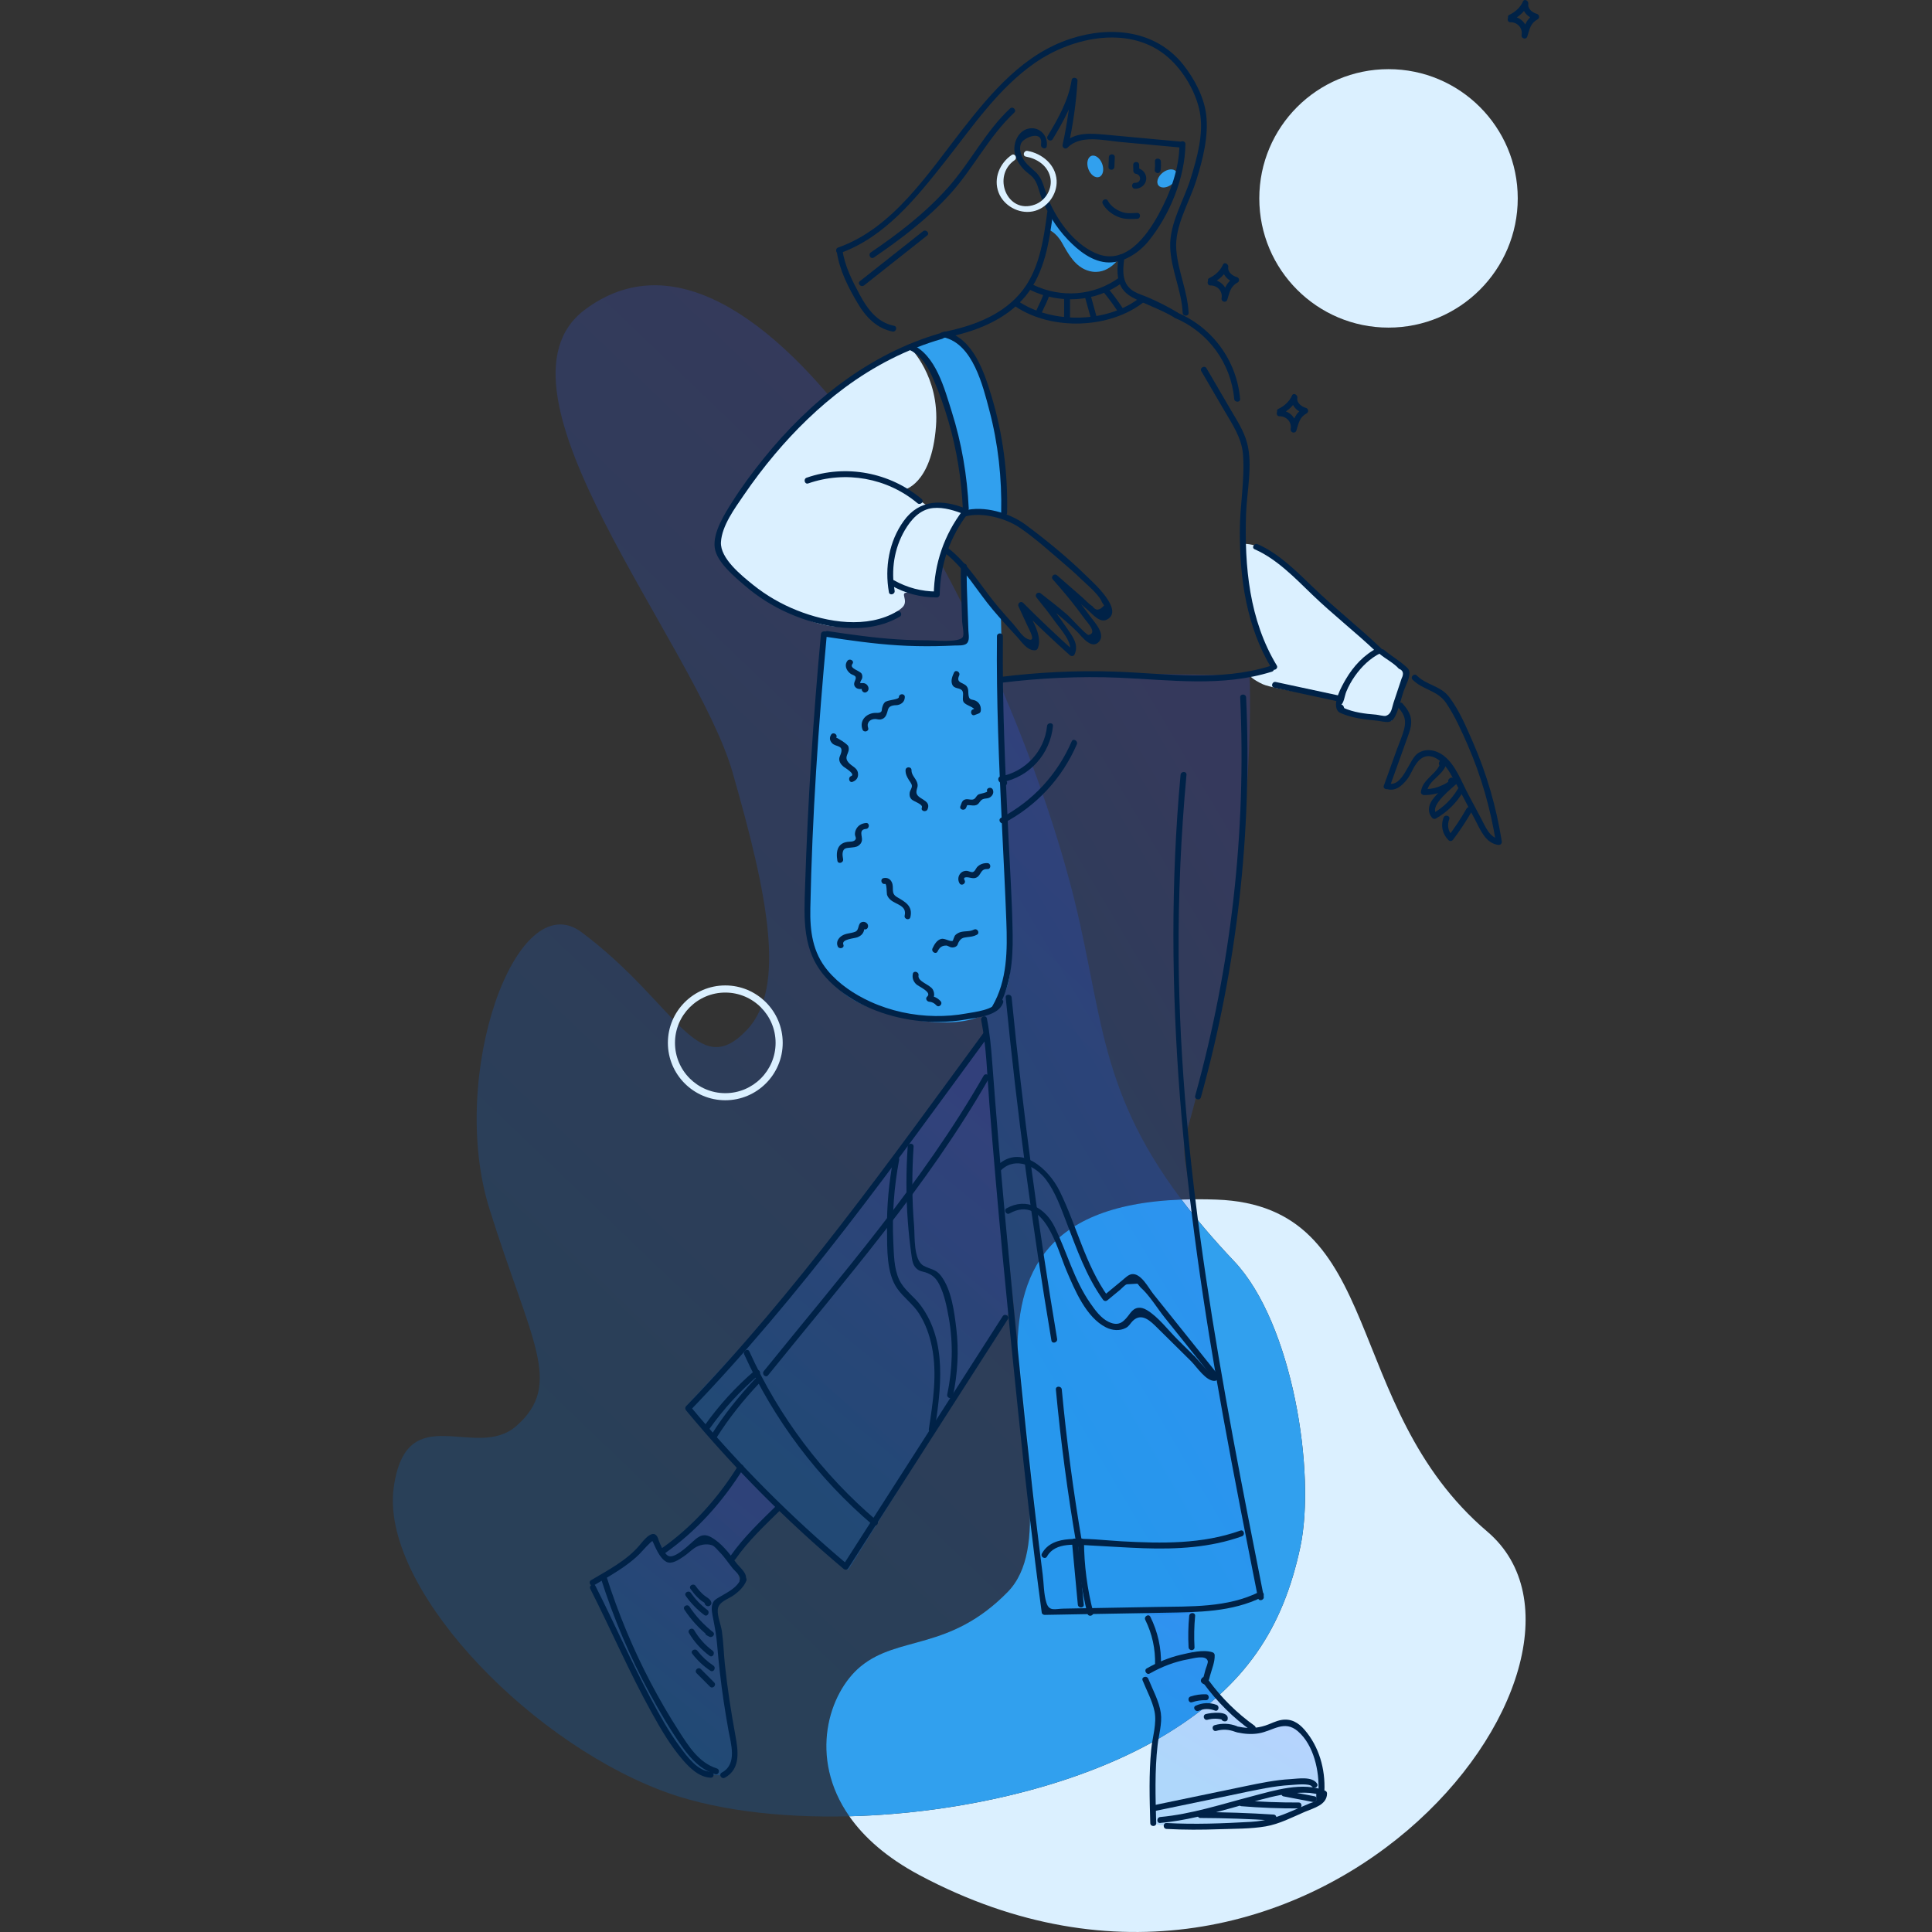 <svg width="300" height="300" viewBox="0 0 300 300" fill="none" xmlns="http://www.w3.org/2000/svg">
<rect x="0" y="0" width="300" height="300" fill="#333333" stroke="none"/>
<path opacity="0.2" d="M133.621 258.772C139.521 253.896 147.434 256.43 156.471 247.194C169.368 234.018 138.666 187.934 183.461 186.266C169.949 168.354 171.341 156.195 166.005 136.534C153.798 91.551 117.547 28.109 90.83 48.079C74.192 60.515 108.016 99.94 113.754 119.936C119.222 138.99 122.139 153.407 115.982 159.921C108.241 168.108 105.133 155.871 90.329 144.768C80.14 137.126 69.534 167.018 75.986 187.662C82.438 208.306 87.545 214.898 80.21 221.398C73.912 226.973 63.171 216.883 61.149 230.884C58.98 245.89 80.887 269.55 102.423 277.928C110.237 280.97 120.718 282.314 131.872 282.031C125.472 272.872 128.723 262.819 133.621 258.772Z" fill="url(#paint0_linear)"/>
<path d="M230.951 237.829C208.016 218.322 215.451 187.223 188.885 186.273C186.966 186.203 185.162 186.207 183.464 186.27C185.736 189.278 188.425 192.449 191.64 195.848C200.735 205.459 204.359 228.773 201.91 240.23C199.207 252.887 193.415 261.677 181.391 269.093C168.259 277.191 149.25 281.585 131.876 282.03C134.163 285.297 137.676 288.453 142.787 291.174C203.505 323.518 254.725 258.053 230.951 237.829Z" fill="#DBF0FF"/>
<path d="M201.91 240.23C204.355 228.773 200.735 205.459 191.639 195.848C188.425 192.453 185.736 189.282 183.464 186.27C138.666 187.934 169.371 234.021 156.475 247.197C147.434 256.433 139.524 253.899 133.625 258.775C128.727 262.822 125.475 272.875 131.879 282.03C149.253 281.588 168.263 277.191 181.395 269.093C193.414 261.677 199.207 252.887 201.91 240.23Z" fill="#31A0EE"/>
<path fill-rule="evenodd" clip-rule="evenodd" d="M103.708 161.932C103.708 166.848 107.707 170.847 112.623 170.847C117.539 170.847 121.539 166.848 121.539 161.932C121.539 157.016 117.539 153.017 112.623 153.017C107.707 153.017 103.708 157.016 103.708 161.932ZM104.812 161.936C104.812 157.627 108.318 154.125 112.623 154.125C116.928 154.125 120.434 157.627 120.434 161.936C120.434 166.244 116.932 169.746 112.623 169.746C108.315 169.746 104.812 166.244 104.812 161.936Z" fill="#DBF0FF"/>
<path d="M215.609 50.87C226.691 50.87 235.675 41.887 235.675 30.804C235.675 19.722 226.691 10.738 215.609 10.738C204.527 10.738 195.543 19.722 195.543 30.804C195.543 41.887 204.527 50.87 215.609 50.87Z" fill="#DBF0FF"/>
<path d="M198.99 64.268C199.98 63.819 200.978 62.902 201.406 61.893C201.126 61.775 200.846 61.657 200.566 61.539C200.345 62.854 201.347 63.896 202.547 64.231C202.51 63.951 202.474 63.671 202.437 63.391C201.078 64.146 200.857 65.222 200.415 66.599C200.71 66.68 201.008 66.761 201.302 66.842C201.601 65.214 200.374 63.679 198.692 63.719C198.099 63.734 198.099 64.654 198.692 64.64C199.737 64.614 200.61 65.535 200.415 66.599C200.308 67.177 201.118 67.416 201.302 66.842C201.667 65.708 201.752 64.824 202.904 64.183C203.254 63.988 203.17 63.447 202.794 63.343C202.138 63.159 201.321 62.581 201.453 61.782C201.531 61.314 200.831 60.909 200.614 61.429C200.238 62.316 199.399 63.082 198.53 63.476C197.985 63.719 198.452 64.511 198.99 64.268Z" fill="#002247"/>
<path d="M188.263 43.954C189.253 43.505 190.251 42.588 190.678 41.579C190.399 41.461 190.119 41.343 189.839 41.226C189.618 42.54 190.619 43.582 191.82 43.917C191.783 43.638 191.746 43.358 191.71 43.078C190.351 43.833 190.13 44.908 189.688 46.285C189.982 46.366 190.281 46.447 190.575 46.528C190.874 44.901 189.647 43.365 187.964 43.406C187.371 43.42 187.371 44.341 187.964 44.326C189.01 44.3 189.883 45.221 189.688 46.285C189.581 46.864 190.391 47.103 190.575 46.528C190.94 45.394 191.025 44.51 192.177 43.87C192.527 43.675 192.442 43.133 192.067 43.03C191.411 42.846 190.594 42.268 190.726 41.469C190.804 41.001 190.104 40.596 189.887 41.115C189.511 42.003 188.671 42.769 187.802 43.163C187.261 43.402 187.729 44.197 188.263 43.954Z" fill="#002247"/>
<path d="M234.85 3.082C235.841 2.633 236.839 1.716 237.266 0.707C236.986 0.589 236.706 0.471 236.426 0.354C236.205 1.668 237.207 2.71 238.408 3.045C238.371 2.766 238.334 2.486 238.297 2.206C236.938 2.961 236.717 4.036 236.275 5.413C236.57 5.494 236.868 5.575 237.163 5.656C237.461 4.029 236.235 2.493 234.552 2.534C233.959 2.548 233.959 3.469 234.552 3.454C235.598 3.428 236.471 4.349 236.275 5.413C236.169 5.991 236.979 6.231 237.163 5.656C237.528 4.522 237.612 3.638 238.765 2.998C239.115 2.802 239.03 2.261 238.654 2.158C237.999 1.974 237.181 1.396 237.314 0.597C237.391 0.129 236.692 -0.276 236.474 0.243C236.099 1.131 235.259 1.897 234.39 2.291C233.845 2.534 234.313 3.325 234.85 3.082Z" fill="#002247"/>
<path opacity="0.2" d="M177.76 250.158C177.76 250.158 179.546 253.417 179.653 255.203C179.759 256.989 179.653 258.672 179.653 258.672L177.657 260.145C177.657 260.145 179.233 261.721 179.549 265.087C179.866 268.453 179.549 270.029 178.92 274.338C178.378 278.028 178.92 282.958 179.236 283.168C179.73 283.5 184.282 283.798 188.384 283.695C192.483 283.588 198.478 282.432 202.157 280.753C205.835 279.073 205.942 278.65 205.309 276.337C204.679 274.025 203.416 268.136 200.787 267.716C198.157 267.297 194.795 268.556 194.795 268.556L187.121 261.092C187.121 261.092 188.067 257.516 187.96 257.096C187.854 256.676 185.228 257.096 185.228 257.096V249.738L177.76 250.158Z" fill="url(#paint1_linear)"/>
<path opacity="0.2" d="M155.289 105.699C153.827 106.042 156.504 129.584 156.707 143.419C156.802 149.952 155.02 156.724 153.816 156.875C152.608 157.026 152.759 156.271 152.91 159.137C153.061 162.002 162.415 249.944 162.415 249.944C162.415 249.944 170.56 250.246 178.706 250.699C186.852 251.152 195.451 247.683 195.451 247.683C195.451 247.683 185.25 190.088 184.893 185.839C184.609 182.495 183.324 179.133 184.182 176.095C195.624 135.642 194.036 104.882 194.036 104.882L167.036 104.462C167.036 104.462 158.165 105.025 155.289 105.699Z" fill="url(#paint2_linear)"/>
<path d="M149.795 79.325C149.795 79.325 147.073 82.566 146.425 86.193C145.777 89.821 145.387 92.675 145.387 92.675C145.387 92.675 142.017 92.026 140.85 92.026C139.682 92.026 141.107 93.194 140.202 94.229C139.296 95.263 131.905 99.933 123.612 95.396C115.315 90.859 111.452 87.622 111.452 85.048C111.452 82.478 115.772 74.877 121.041 68.716C129.695 58.6 141.277 53.931 141.277 53.931C141.277 53.931 145.928 58.409 145.339 66.205C144.646 75.367 140.29 76.081 140.29 76.081L143.972 78.512C143.972 78.512 144.668 78.512 146.543 78.722C148.417 78.931 149.795 79.325 149.795 79.325Z" fill="#DBF0FF"/>
<path d="M162.801 35.657C162.801 35.657 163.965 36.026 164.915 37.716C165.865 39.406 166.959 41.509 169.146 42.087C172.107 42.872 173.893 39.933 173.893 39.933C173.893 39.933 171.474 40.614 168.771 38.825C165.338 36.552 163.173 32.752 163.173 32.752L162.801 35.657Z" fill="#31A0EE"/>
<path d="M170.672 27.484C171.266 27.267 171.48 26.357 171.149 25.452C170.818 24.546 170.068 23.988 169.474 24.206C168.88 24.423 168.666 25.333 168.997 26.238C169.328 27.143 170.078 27.701 170.672 27.484Z" fill="#31A0EE"/>
<path d="M181.963 28.608C182.72 28.011 183.016 27.125 182.624 26.628C182.232 26.132 181.301 26.213 180.544 26.81C179.787 27.407 179.491 28.293 179.883 28.79C180.275 29.287 181.206 29.205 181.963 28.608Z" fill="#31A0EE"/>
<path opacity="0.2" d="M111.242 249.266C111.242 249.266 114.118 247.764 114.744 246.265C115.37 244.763 113.242 242.262 113.242 242.262C113.242 242.262 116.994 238.134 118.747 236.506C120.5 234.879 120.997 234.131 120.997 234.131L115.116 228.125C115.116 228.125 112.866 231.878 109.486 235.004C106.105 238.13 102.982 240.635 102.982 240.635C102.982 240.635 102.231 238.882 101.48 238.756C100.729 238.631 98.353 241.758 96.6 242.885C94.847 244.011 91.846 245.635 91.846 245.635C91.846 245.635 98.6 261.271 100.979 265.274C103.354 269.277 106.109 274.282 109.986 275.405C113.864 276.532 113.864 273.652 113.989 272.153C114.115 270.655 111.242 249.266 111.242 249.266Z" fill="url(#paint3_linear)"/>
<path opacity="0.2" d="M153.127 160.514C153.127 160.514 130.528 191.834 127.412 195.535C124.297 199.236 106.775 218.12 106.775 218.12C106.775 218.12 111.279 225.264 119.068 232.272C126.856 239.279 131.699 243.82 131.699 243.82L157.204 202.933L153.127 160.514Z" fill="url(#paint4_linear)"/>
<path d="M218.271 104.344L216.054 111.912L208.181 110.155L207.953 108.473C207.953 108.473 197.785 107.022 196.106 106.256C194.423 105.49 194.04 104.882 194.04 104.882L197.94 103.81C197.94 103.81 194.04 96.243 193.429 91.352C192.818 86.462 192.895 84.473 192.895 84.473C192.895 84.473 195.8 83.939 200.157 87.99C204.513 92.037 218.271 104.344 218.271 104.344Z" fill="#DBF0FF"/>
<path d="M149.588 88.532L149.835 99.727C149.835 99.727 136.018 99.653 132.877 99.101C129.736 98.548 128.075 98.733 128.075 98.733C128.075 98.733 124.75 137.156 125.118 141.958C125.486 146.76 127.151 151.75 131.953 154.887C136.755 158.025 149.084 160.71 153.82 156.876C158.555 153.042 156.523 147.128 156.338 137.893C156.154 128.657 155.421 95.547 155.421 95.547C155.421 95.547 151.927 91.069 150.804 89.544C148.031 85.785 149.588 88.532 149.588 88.532Z" fill="#31A0EE"/>
<path d="M146.094 52.255C146.094 52.255 150.089 52.446 152.472 58.441C154.851 64.437 155.086 67.519 155.436 70.447C155.786 73.374 155.904 80.22 155.904 80.22C155.904 80.22 151.22 79.576 150.579 79.693C149.934 79.811 149.798 79.325 149.798 79.325C149.798 79.325 149.058 70.973 148.237 67.578C147.416 64.183 144.959 57.392 143.788 55.93C142.617 54.468 141.281 53.934 141.281 53.934L146.094 52.255Z" fill="#31A0EE"/>
<path d="M183.151 22.379C183.103 26.224 181.744 29.924 179.914 33.268C178.014 36.741 174.67 41.322 170.115 39.308C166.546 37.728 163.851 33.854 162.536 30.285C162.05 28.967 161.859 27.697 160.805 26.706C160.091 26.032 159.314 25.48 158.835 24.592C158.452 23.881 158.18 22.821 158.644 22.099C159.13 21.348 161.984 20.092 161.652 22.46C161.571 23.038 162.459 23.288 162.54 22.703C162.761 21.131 161.516 19.698 159.855 19.941C158.253 20.177 157.388 21.944 157.52 23.421C157.624 24.581 158.294 25.627 159.1 26.433C159.494 26.828 159.999 27.129 160.371 27.542C161.118 28.374 161.28 29.519 161.652 30.528C162.562 33.003 163.98 35.286 165.795 37.194C167.449 38.928 169.684 40.74 172.21 40.755C174.578 40.77 176.927 39.19 178.36 37.415C181.645 33.357 184.005 27.619 184.072 22.379C184.079 21.786 183.158 21.786 183.151 22.379Z" fill="#002247"/>
<path d="M163.468 21.605C165.158 18.784 166.775 15.941 167.301 12.653C166.999 12.612 166.697 12.572 166.395 12.531C166.189 15.886 165.725 19.197 165 22.478C164.904 22.909 165.434 23.273 165.769 22.927C167.743 20.88 171.363 21.804 173.864 22.036C176.986 22.323 180.109 22.61 183.232 22.901C183.821 22.957 183.817 22.036 183.232 21.981C179.387 21.627 175.546 21.263 171.702 20.916C169.389 20.707 166.867 20.464 165.118 22.275C165.375 22.426 165.629 22.574 165.887 22.725C166.627 19.363 167.102 15.967 167.316 12.531C167.349 12.023 166.495 11.894 166.41 12.41C165.898 15.625 164.318 18.387 162.669 21.145C162.367 21.649 163.162 22.113 163.468 21.605Z" fill="#002247"/>
<path d="M184.569 48.569C184.396 45.188 182.915 42.113 182.654 38.788C182.359 35.057 184.705 31.43 185.777 27.954C186.763 24.757 187.699 21.171 187.294 17.794C186.966 15.065 185.434 12.182 183.74 10.053C179.461 4.673 172.501 3.984 166.278 6.002C159.023 8.355 154.018 14.262 149.467 20.081C144.146 26.879 138.647 35.452 130.148 38.434C129.592 38.63 129.831 39.521 130.391 39.322C137.384 36.866 142.293 30.719 146.745 25.081C150.999 19.698 154.998 13.721 160.717 9.758C166.602 5.675 175.642 3.796 181.461 8.974C183.777 11.036 185.688 14.27 186.292 17.319C186.962 20.703 185.88 24.496 184.889 27.711C183.825 31.165 181.597 34.645 181.707 38.346C181.814 41.83 183.468 45.063 183.648 48.572C183.678 49.158 184.598 49.162 184.569 48.569Z" fill="#002247"/>
<path d="M129.935 39.09C130.358 42.002 131.769 44.735 133.267 47.235C134.486 49.275 136.184 51.003 138.585 51.478C139.163 51.592 139.41 50.704 138.828 50.59C136.228 50.075 134.704 47.998 133.514 45.788C132.321 43.568 131.187 41.365 130.819 38.843C130.738 38.261 129.85 38.508 129.935 39.09Z" fill="#002247"/>
<path d="M162.614 32.98C162.024 37.418 161.339 42.246 158.257 45.726C155.212 49.169 150.678 50.741 146.289 51.592C145.707 51.706 145.954 52.593 146.532 52.479C151.257 51.566 156.154 49.773 159.284 45.928C162.249 42.286 162.934 37.488 163.53 32.98C163.611 32.395 162.691 32.402 162.614 32.98Z" fill="#002247"/>
<path d="M173.694 39.849C173.367 42.283 173.274 44.743 175.709 46.102C177.863 47.306 180.253 48.013 182.381 49.32C182.886 49.629 183.35 48.834 182.845 48.525C181.409 47.645 179.881 46.886 178.338 46.212C177.627 45.903 176.854 45.682 176.173 45.306C174.158 44.194 174.313 42.08 174.582 40.092C174.663 39.513 173.775 39.263 173.694 39.849Z" fill="#002247"/>
<path d="M146.786 85.917C149.725 88.189 151.779 91.864 154.177 94.689C155.37 96.096 156.6 97.473 157.863 98.817C158.633 99.634 159.48 101.052 160.721 100.975C160.942 100.96 161.085 100.839 161.166 100.636C161.998 98.511 159.8 95.536 158.949 93.702C158.71 93.886 158.467 94.074 158.228 94.258C160.787 96.825 163.416 99.321 166.119 101.741C166.322 101.921 166.708 101.929 166.841 101.649C167.574 100.109 166.554 98.835 165.681 97.557C164.407 95.69 163.041 93.893 161.615 92.144C161.398 92.361 161.181 92.579 160.964 92.796C163.118 94.472 165.283 96.154 167.231 98.069C167.913 98.74 169.474 100.967 170.645 99.653C171.735 98.427 169.897 96.563 169.253 95.668C167.662 93.466 165.95 91.36 164.142 89.334C163.924 89.552 163.707 89.769 163.49 89.986C165.324 91.588 167.158 93.19 168.992 94.792C169.695 95.407 170.796 96.788 171.897 96.202C174.622 94.751 169.684 90.406 168.745 89.482C165.836 86.617 162.566 83.943 159.295 81.505C156.795 79.642 152.777 78.456 149.702 79.292C149.132 79.447 149.375 80.334 149.945 80.18C152.497 79.484 156.169 80.471 158.327 81.932C160.691 83.534 162.897 85.538 165.07 87.39C166.027 88.204 166.97 89.036 167.872 89.912C168.804 90.818 170.682 92.332 171.135 93.555C171.238 93.706 171.345 93.853 171.448 94.004C170.744 94.829 170.144 94.877 169.643 94.14C169.084 93.801 168.487 93.131 167.994 92.7C166.708 91.581 165.427 90.457 164.142 89.338C163.696 88.948 163.096 89.544 163.49 89.99C164.801 91.459 166.068 92.962 167.261 94.527C167.666 95.057 168.067 95.595 168.458 96.136C168.741 96.53 170.498 98.331 169.025 98.596C168.704 98.655 166.167 95.827 165.707 95.436C164.377 94.298 162.996 93.223 161.615 92.148C161.151 91.787 160.584 92.332 160.964 92.8C161.991 94.059 162.985 95.344 163.932 96.666C164.642 97.657 166.683 99.859 166.049 101.192C166.289 101.163 166.532 101.129 166.771 101.1C164.072 98.681 161.439 96.188 158.879 93.617C158.489 93.227 157.944 93.72 158.158 94.173C158.61 95.153 159.063 96.132 159.516 97.115C159.84 97.819 161.07 99.936 159.472 99.178C158.695 98.809 157.933 97.554 157.344 96.906C156.567 96.051 155.804 95.186 155.057 94.309C152.501 91.319 150.391 87.552 147.257 85.133C146.782 84.761 146.322 85.56 146.786 85.917Z" fill="#002247"/>
<path d="M171.231 31.637C171.702 32.521 172.6 33.228 173.499 33.625C174.567 34.097 175.469 34.012 176.578 33.979C177.17 33.961 177.17 33.04 176.578 33.058C175.767 33.084 175.075 33.206 174.269 32.933C173.377 32.635 172.479 32.02 172.026 31.173C171.746 30.65 170.951 31.114 171.231 31.637Z" fill="#002247"/>
<path d="M146.042 51.729C134.961 54.921 125.718 62.331 118.567 71.209C116.832 73.364 115.168 75.599 113.695 77.941C112.505 79.826 110.653 82.725 110.988 85.078C111.305 87.302 114.052 89.556 115.639 90.922C117.661 92.664 119.933 94.104 122.371 95.186C127.6 97.51 134.519 98.788 139.719 95.753C140.231 95.455 139.767 94.66 139.255 94.958C134.641 97.65 128.506 96.67 123.763 94.781C121.31 93.805 118.994 92.469 116.939 90.815C115.112 89.342 111.809 86.694 111.949 84.186C112.093 81.627 114.1 78.931 115.495 76.884C116.998 74.682 118.611 72.553 120.327 70.517C123.534 66.713 127.125 63.207 131.12 60.235C135.702 56.833 140.794 54.2 146.285 52.62C146.856 52.454 146.613 51.567 146.042 51.729Z" fill="#002247"/>
<path d="M138.338 90.888C140.555 92.136 142.916 92.763 145.46 92.773C145.711 92.773 145.917 92.56 145.921 92.313C145.987 87.688 147.515 83.35 150.329 79.682C150.531 79.421 150.295 79.104 150.052 79.004C146.385 77.52 142.79 77.469 140.327 80.894C138.036 84.079 137.355 88.145 138.029 91.96C138.132 92.541 139.02 92.295 138.916 91.717C138.346 88.505 138.839 85.176 140.493 82.337C141.461 80.676 142.864 79.078 144.901 78.887C146.561 78.728 148.288 79.281 149.806 79.896C149.714 79.671 149.622 79.446 149.529 79.218C146.62 83.011 145.066 87.537 144.996 92.313C145.151 92.159 145.302 92.007 145.457 91.853C143.067 91.842 140.883 91.267 138.799 90.096C138.287 89.802 137.823 90.597 138.338 90.888Z" fill="#002247"/>
<path d="M143.118 77.487C138.161 73.341 131.375 72.055 125.258 74.177C124.702 74.368 124.941 75.259 125.501 75.064C131.294 73.053 137.753 74.195 142.466 78.139C142.919 78.515 143.575 77.867 143.118 77.487Z" fill="#002247"/>
<path d="M157.697 47.6C163.321 51.371 172.354 51.083 177.657 46.867C178.121 46.499 177.465 45.85 177.005 46.215C172.022 50.178 163.413 50.325 158.161 46.804C157.668 46.473 157.208 47.272 157.697 47.6Z" fill="#002247"/>
<path d="M159.973 45.026C164.587 47.247 170.056 46.948 174.236 43.907C174.711 43.56 174.25 42.761 173.772 43.111C169.872 45.95 164.771 46.315 160.437 44.231C159.907 43.977 159.439 44.768 159.973 45.026Z" fill="#002247"/>
<path d="M155.403 106.027C161.431 105.287 167.629 104.981 173.702 105.232C181.66 105.563 189.75 106.731 197.506 104.296C198.069 104.12 197.83 103.232 197.262 103.409C189.36 105.887 181.129 104.562 173.028 104.285C167.18 104.086 161.21 104.392 155.403 105.107C154.821 105.18 154.814 106.101 155.403 106.027Z" fill="#002247"/>
<path d="M186.543 57.642C187.717 59.653 188.888 61.664 190.063 63.674C191.311 65.814 192.795 67.957 193.005 70.495C193.326 74.391 192.53 78.463 192.516 82.382C192.49 89.813 193.554 97.34 197.458 103.792C197.763 104.296 198.559 103.836 198.253 103.328C193.985 96.272 193.23 87.964 193.484 79.889C193.595 76.335 194.563 72.269 193.65 68.793C193.149 66.893 192.026 65.206 191.046 63.527C189.813 61.41 188.575 59.296 187.342 57.178C187.04 56.666 186.241 57.13 186.543 57.642Z" fill="#002247"/>
<path d="M152.354 158.389C153.19 162.591 153.282 166.925 153.613 171.189C154.858 187.157 156.43 203.11 158.077 219.04C159.159 229.517 160.356 239.979 161.763 250.419C161.789 250.614 162.024 250.762 162.208 250.758C168.435 250.647 174.666 250.533 180.894 250.423C186.042 250.331 191.297 250.338 196.01 247.989C196.541 247.724 196.077 246.932 195.546 247.193C190.575 249.672 184.871 249.429 179.457 249.528C176.581 249.58 173.709 249.631 170.833 249.683C169.636 249.705 168.435 249.727 167.239 249.749C166.521 249.76 165.802 249.775 165.084 249.789C163.843 249.812 162.915 250.283 162.477 248.85C162.068 247.521 162.087 245.879 161.91 244.498C161.726 243.047 161.542 241.592 161.365 240.141C161.008 237.236 160.669 234.326 160.338 231.417C159.678 225.599 159.067 219.777 158.482 213.951C156.843 197.619 155.281 181.28 154.066 164.911C153.897 162.639 153.691 160.392 153.245 158.153C153.127 157.56 152.24 157.807 152.354 158.389Z" fill="#002247"/>
<path d="M183.317 120.315C180.231 153.775 183.935 186.966 189.916 219.895C191.628 229.329 193.488 238.738 195.348 248.147C195.462 248.729 196.349 248.482 196.235 247.904C189.746 215.085 183.236 182.013 183.018 148.432C182.956 139.045 183.376 129.662 184.237 120.315C184.293 119.722 183.372 119.726 183.317 120.315Z" fill="#002247"/>
<path d="M177.837 251.527C178.92 253.726 179.421 256.05 179.358 258.495C179.343 259.088 180.264 259.088 180.279 258.495C180.341 255.888 179.781 253.398 178.632 251.06C178.371 250.533 177.579 250.997 177.837 251.527Z" fill="#002247"/>
<path d="M184.657 250.92C184.506 252.54 184.473 254.157 184.561 255.784C184.595 256.374 185.515 256.377 185.482 255.784C185.394 254.16 185.427 252.54 185.578 250.92C185.633 250.327 184.712 250.331 184.657 250.92Z" fill="#002247"/>
<path d="M186.594 260.631C186.572 260.667 186.55 260.701 186.528 260.737C186.425 260.899 186.451 261.165 186.602 261.293C186.642 261.33 186.683 261.363 186.723 261.4C186.863 261.522 187.113 261.599 187.279 261.474C187.725 261.143 187.732 260.782 187.887 260.222C188.163 259.205 188.653 258.079 188.616 257.014C188.609 256.801 188.476 256.635 188.277 256.569C186.859 256.097 184.797 256.617 183.372 256.948C181.501 257.386 179.745 258.123 178.076 259.062C177.561 259.353 178.025 260.148 178.54 259.857C180.411 258.8 182.411 258.02 184.532 257.648C185.298 257.512 187.239 256.922 187.541 257.913C187.625 258.189 187.253 258.999 187.18 259.287C187.088 259.629 186.999 259.971 186.907 260.318C186.69 260.704 186.852 260.966 187.39 261.095C187.703 260.594 186.907 260.13 186.594 260.631Z" fill="#002247"/>
<path d="M177.421 260.929C178.043 262.468 178.92 264.078 179.266 265.709C179.667 267.598 178.942 269.763 178.758 271.675C178.389 275.471 178.504 279.29 178.614 283.098C178.633 283.691 179.553 283.691 179.535 283.098C179.417 279.054 179.299 274.993 179.752 270.968C179.932 269.362 180.477 267.635 180.253 266.007C180.002 264.188 178.99 262.373 178.308 260.686C178.088 260.141 177.196 260.377 177.421 260.929Z" fill="#002247"/>
<path d="M186.937 261.452C189.01 264.277 191.473 266.715 194.324 268.755C194.806 269.101 195.266 268.302 194.788 267.959C192.074 266.019 189.706 263.68 187.728 260.988C187.386 260.517 186.587 260.973 186.937 261.452Z" fill="#002247"/>
<path d="M192.111 269.009C193.237 269.248 194.346 269.344 195.491 269.145C197.682 268.766 199.435 267.013 201.542 268.839C204.016 270.983 204.878 275.033 204.731 278.127C204.701 278.72 205.622 278.716 205.651 278.127C205.813 274.724 204.83 271.222 202.58 268.611C201.615 267.492 200.496 266.825 198.986 267.072C198.098 267.219 197.318 267.672 196.474 267.944C195.101 268.386 193.764 268.423 192.357 268.121C191.775 267.996 191.529 268.884 192.111 269.009Z" fill="#002247"/>
<path d="M180.157 283.069C183.983 282.719 187.677 281.736 191.37 280.712C195.134 279.666 199.413 278.123 203.368 278.399C203.71 278.447 204.049 278.499 204.392 278.547C204.392 278.886 204.388 279.221 204.388 279.559C204.237 279.777 203.578 279.935 203.346 280.035C202.462 280.421 201.575 280.797 200.691 281.176C198.533 282.104 196.618 282.763 194.254 282.896C189.89 283.143 185.508 283.319 181.14 283.076C180.547 283.043 180.551 283.964 181.14 283.997C183.865 284.148 186.594 284.137 189.319 284.041C191.698 283.956 194.184 284.001 196.537 283.599C198.662 283.235 200.669 282.178 202.631 281.334C203.994 280.749 206.053 280.274 206.06 278.488C206.06 278.341 205.975 278.153 205.832 278.09C202.315 276.591 197.87 278.024 194.361 278.937C189.654 280.163 185.029 281.699 180.161 282.145C179.571 282.2 179.564 283.124 180.157 283.069Z" fill="#002247"/>
<path d="M192.575 108.292C193.539 129.143 191.179 150.038 185.589 170.148C185.43 170.719 186.318 170.965 186.476 170.391C192.089 150.207 194.46 129.217 193.495 108.289C193.469 107.703 192.549 107.699 192.575 108.292Z" fill="#002247"/>
<path d="M152.663 160.462C138.114 180.307 123.656 200.609 106.536 218.355C106.352 218.547 106.374 218.812 106.536 219.007C113.938 227.922 122.113 236.153 130.984 243.606C131.216 243.801 131.537 243.779 131.706 243.514C139.97 230.625 148.23 217.736 156.493 204.848C156.814 204.347 156.018 203.886 155.698 204.384C147.434 217.272 139.174 230.161 130.911 243.05C131.15 243.021 131.393 242.988 131.632 242.958C122.761 235.505 114.582 227.274 107.18 218.359C107.18 218.576 107.18 218.793 107.18 219.011C124.352 201.213 138.861 180.834 153.451 160.93C153.809 160.451 153.009 159.991 152.663 160.462Z" fill="#002247"/>
<path d="M156.839 16.847C153.024 20.408 150.693 25.192 147.246 29.073C143.737 33.032 139.579 36.228 135.223 39.193C134.737 39.524 135.197 40.323 135.687 39.988C139.936 37.094 144.002 34 147.486 30.181C151.124 26.193 153.532 21.189 157.487 17.495C157.922 17.09 157.27 16.442 156.839 16.847Z" fill="#002247"/>
<path d="M143.321 35.912C140.054 38.497 136.788 41.078 133.522 43.664C133.058 44.032 133.713 44.68 134.173 44.316C137.44 41.73 140.706 39.149 143.973 36.564C144.433 36.196 143.777 35.551 143.321 35.912Z" fill="#002247"/>
<path d="M194.821 85.291C198.242 86.786 201.07 89.739 203.718 92.295C206.977 95.44 210.549 98.205 213.823 101.328C213.852 101.089 213.885 100.846 213.915 100.606C211.82 101.645 210.148 103.46 208.98 105.464C208.34 106.561 206.76 109.315 207.791 110.472C207.92 110.619 208.185 110.649 208.347 110.545C208.402 110.509 208.461 110.472 208.516 110.439C208.741 110.295 208.789 110.045 208.682 109.809C208.66 109.761 208.638 109.713 208.616 109.665C208.369 109.128 207.574 109.595 207.82 110.129C207.842 110.177 207.864 110.225 207.887 110.273C207.942 110.063 207.997 109.853 208.052 109.643C208.734 109.205 208.752 108.115 209.065 107.371C209.415 106.528 209.86 105.732 210.383 104.985C211.422 103.504 212.755 102.212 214.383 101.405C214.648 101.273 214.681 100.875 214.475 100.684C211.087 97.454 207.404 94.56 204.02 91.312C201.431 88.826 198.629 85.961 195.289 84.503C194.751 84.263 194.28 85.055 194.821 85.291Z" fill="#002247"/>
<path d="M214.265 101.568C215.141 102.301 216.482 102.986 217.214 103.84C217.885 104.087 218.025 104.595 217.638 105.365C217.483 105.825 217.332 106.282 217.178 106.742C216.909 107.545 216.644 108.347 216.375 109.154C216.106 109.964 216.099 110.863 215.196 111.154C214.913 111.246 213.996 110.995 213.694 110.973C211.952 110.837 210.181 110.627 208.575 109.898C208.041 109.655 207.57 110.45 208.111 110.693C209.893 111.496 211.772 111.699 213.694 111.894C215.193 112.045 215.992 112.582 216.688 111.124C217.248 109.957 217.538 108.568 217.951 107.335C218.205 106.572 219.048 105.074 218.835 104.241C218.728 103.818 218.485 103.66 218.176 103.387C217.17 102.496 215.951 101.793 214.913 100.92C214.464 100.54 213.808 101.189 214.265 101.568Z" fill="#002247"/>
<path d="M219.35 105.544C220.93 107.143 223.217 107.179 224.554 109.161C225.901 111.157 226.933 113.466 227.894 115.664C230.015 120.521 231.466 125.636 232.298 130.869C232.486 130.681 232.677 130.49 232.865 130.302C231.282 130.085 230.648 128.328 229.985 127.091C229.334 125.872 228.685 124.653 228.034 123.434C226.973 121.449 226.038 118.783 224.204 117.362C223.036 116.456 221.409 116.11 220.138 116.993C218.783 117.932 217.804 122.296 215.609 121.641C215.042 121.471 214.799 122.359 215.366 122.528C216.662 122.915 217.664 122.05 218.441 121.081C219.052 120.319 219.343 119.398 219.899 118.61C221.725 116.006 224.09 118.179 225.18 120.061C226.538 122.41 227.754 124.859 229.032 127.253C229.864 128.811 230.641 130.921 232.626 131.193C232.99 131.245 233.252 130.998 233.193 130.626C232.346 125.312 230.854 120.135 228.693 115.2C227.669 112.862 226.59 110.287 225.036 108.244C223.67 106.447 221.504 106.417 220.006 104.896C219.586 104.473 218.934 105.125 219.35 105.544Z" fill="#002247"/>
<path d="M217.144 109.897C218.124 111.002 218.396 111.89 218.01 113.311C217.734 114.324 217.284 115.329 216.927 116.316C216.246 118.209 215.565 120.098 214.883 121.991C214.681 122.55 215.572 122.79 215.771 122.234C216.772 119.453 217.789 116.673 218.772 113.889C219.464 111.937 219.162 110.788 217.793 109.245C217.402 108.8 216.75 109.455 217.144 109.897Z" fill="#002247"/>
<path d="M223.872 119.008C224.465 119.008 224.465 118.087 223.872 118.087C223.279 118.087 223.279 119.008 223.872 119.008Z" fill="#002247"/>
<path d="M223.747 118.095C223.46 120.12 220.849 120.835 220.639 122.996C220.613 123.247 220.871 123.453 221.099 123.457C222.119 123.468 223.114 123.291 224.049 122.867C224.635 122.602 225.783 122.094 225.942 121.383C225.986 121.177 225.909 120.978 225.732 120.864C225.699 120.842 225.666 120.824 225.636 120.802C225.463 120.691 225.224 120.735 225.08 120.875C225.058 120.897 225.036 120.919 225.014 120.942C224.583 121.35 225.235 122.002 225.666 121.593C225.688 121.571 225.71 121.549 225.732 121.527C225.548 121.553 225.36 121.575 225.176 121.601C225.209 121.623 225.242 121.641 225.272 121.663C225.202 121.49 225.132 121.317 225.062 121.144C224.97 121.557 223.567 122.098 223.268 122.205C222.565 122.459 221.851 122.551 221.107 122.543C221.261 122.698 221.412 122.849 221.567 123.004C221.755 121.063 224.362 120.338 224.642 118.349C224.716 117.76 223.828 117.509 223.747 118.095Z" fill="#002247"/>
<path d="M225.835 120.783C224.708 121.877 223.316 122.938 222.403 124.216C221.766 125.107 221.648 126.182 222.414 127.025C222.55 127.176 222.801 127.195 222.97 127.099C224.723 126.097 226.133 124.709 227.165 122.975C227.47 122.463 226.671 122.002 226.369 122.511C225.412 124.116 224.126 125.376 222.502 126.304C222.687 126.329 222.874 126.351 223.059 126.377C221.865 125.066 225.64 122.256 226.483 121.435C226.914 121.019 226.262 120.371 225.835 120.783Z" fill="#002247"/>
<path d="M227.739 125.537C226.87 127.054 225.909 128.509 224.852 129.904C225.091 129.875 225.334 129.842 225.574 129.812C224.856 129.101 224.679 128.144 225.036 127.205C225.246 126.653 224.358 126.413 224.149 126.962C223.677 128.195 223.99 129.536 224.922 130.464C225.15 130.692 225.471 130.604 225.644 130.372C226.697 128.976 227.658 127.522 228.531 126.004C228.829 125.489 228.034 125.025 227.739 125.537Z" fill="#002247"/>
<path d="M207.853 107.993C204.602 107.293 201.354 106.597 198.102 105.898C197.524 105.773 197.277 106.66 197.859 106.785C201.111 107.485 204.359 108.181 207.61 108.881C208.188 109.006 208.435 108.118 207.853 107.993Z" fill="#002247"/>
<path d="M182.521 49.412C187.618 51.555 191.157 56.427 191.643 61.933C191.694 62.518 192.615 62.522 192.563 61.933C192.037 55.978 188.27 50.841 182.764 48.525C182.223 48.292 181.984 49.184 182.521 49.412Z" fill="#002247"/>
<path d="M115.005 245.212C114.431 246.608 112.855 247.3 111.647 248.029C111.146 248.331 110.807 248.497 110.619 249.097C110.402 249.786 110.601 250.64 110.737 251.329C111.006 252.695 111.238 253.98 111.356 255.376C111.599 258.292 111.927 261.202 112.358 264.096C112.582 265.613 112.836 267.123 113.105 268.629C113.492 270.787 114.534 273.929 112.074 275.251C111.551 275.53 112.015 276.326 112.538 276.046C115.068 274.687 114.622 271.818 114.18 269.421C113.507 265.75 112.936 262.06 112.549 258.344C112.376 256.672 112.336 254.967 112.096 253.306C111.942 252.224 111.378 251.034 111.459 249.933C111.547 248.688 113.131 248.32 114.048 247.624C114.836 247.028 115.51 246.383 115.889 245.463C116.118 244.91 115.23 244.671 115.005 245.212Z" fill="#002247"/>
<path d="M101.27 239.161C101.723 240.17 102.407 241.956 103.461 242.512C104.326 242.969 105.405 242.181 106.108 241.724C106.734 241.319 107.25 240.782 107.858 240.365C108.55 239.89 109.692 239.629 110.572 239.949C110.984 240.1 111.43 240.697 111.728 240.995C112.523 241.787 113.102 242.711 113.805 243.573C114.155 244 115.116 244.7 114.862 245.355C114.648 245.908 115.539 246.147 115.749 245.598C116.239 244.328 114.924 243.518 114.254 242.586C113.234 241.165 111.96 239.544 110.399 238.686C109.007 237.92 108.241 238.786 107.206 239.71C106.664 240.192 104.727 242.019 103.803 241.614C103.063 241.29 102.374 239.382 102.065 238.69C101.822 238.16 101.03 238.627 101.27 239.161Z" fill="#002247"/>
<path d="M114.195 242.115C116.224 239.206 118.798 236.823 121.31 234.349C121.733 233.933 121.082 233.281 120.658 233.697C118.088 236.231 115.473 238.676 113.4 241.651C113.061 242.137 113.86 242.598 114.195 242.115Z" fill="#002247"/>
<path d="M103.188 241.235C108.178 237.726 112.185 233.225 115.411 228.074C115.727 227.569 114.928 227.109 114.615 227.61C111.474 232.629 107.581 237.026 102.724 240.443C102.242 240.778 102.702 241.574 103.188 241.235Z" fill="#002247"/>
<path d="M91.662 246.722C94.903 253.115 97.735 259.71 101.215 265.981C102.621 268.515 104.113 271.078 106.02 273.277C107.132 274.558 108.561 275.965 110.362 276.039C110.955 276.064 110.955 275.144 110.362 275.118C108.337 275.033 106.694 272.757 105.612 271.292C103.873 268.942 102.441 266.364 101.071 263.787C98.014 258.035 95.4 252.065 92.458 246.258C92.189 245.728 91.393 246.195 91.662 246.722Z" fill="#002247"/>
<path d="M92.248 246.155C94.015 245.105 95.827 244.096 97.477 242.859C98.121 242.376 98.74 241.865 99.307 241.294C99.406 241.194 101.285 239.092 101.347 239.301C101.517 239.869 102.408 239.626 102.235 239.058C101.587 236.912 99.819 239.349 99.241 240.023C97.241 242.358 94.383 243.82 91.784 245.367C91.275 245.661 91.739 246.457 92.248 246.155Z" fill="#002247"/>
<path d="M162.584 112.744C162.194 116.677 159.2 119.848 155.337 120.573C154.969 120.643 154.932 121.104 155.134 121.343C155.296 121.535 155.458 121.722 155.617 121.914C156 122.367 156.648 121.711 156.268 121.262C156.106 121.071 155.944 120.883 155.786 120.691C155.72 120.949 155.65 121.203 155.584 121.461C159.877 120.654 163.077 117.068 163.505 112.741C163.564 112.155 162.639 112.162 162.584 112.744Z" fill="#002247"/>
<path d="M146.609 52.388C151.08 53.474 152.619 59.907 153.621 63.697C154.994 68.897 155.58 74.255 155.462 79.627C155.447 80.22 156.368 80.22 156.383 79.627C156.519 73.496 155.735 67.376 153.956 61.502C152.836 57.808 151.12 52.535 146.856 51.5C146.278 51.36 146.035 52.248 146.609 52.388Z" fill="#002247"/>
<path d="M149.209 87.96C149.15 89.698 149.238 91.451 149.29 93.189C149.319 94.287 149.356 95.384 149.397 96.482C149.415 96.983 149.75 98.456 149.507 98.897C148.984 99.844 145.051 99.42 144.087 99.424C142.525 99.428 140.964 99.38 139.406 99.284C135.757 99.056 132.137 98.537 128.52 97.995C127.942 97.907 127.692 98.794 128.277 98.883C131.971 99.439 135.676 99.973 139.406 100.205C141.376 100.33 143.35 100.367 145.324 100.334C146.311 100.315 147.298 100.282 148.285 100.234C148.749 100.212 149.68 100.297 150.096 99.932C150.605 99.487 150.406 98.573 150.376 97.984C150.321 96.813 150.284 95.646 150.247 94.475C150.181 92.313 150.056 90.129 150.13 87.968C150.152 87.368 149.231 87.368 149.209 87.96Z" fill="#002247"/>
<path d="M127.475 98.474C126.267 111.462 125.438 124.488 125.015 137.524C124.845 142.701 124.547 147.651 128.219 151.753C131.529 155.454 136.545 157.583 141.369 158.352C144.238 158.809 147.165 158.794 150.027 158.304C151.794 158.002 155.079 157.715 155.76 155.701C155.952 155.137 155.061 154.898 154.873 155.458C154.412 156.82 151.297 157.144 150.089 157.365C148.487 157.66 146.856 157.789 145.228 157.767C141.77 157.722 138.298 156.979 135.145 155.539C132.641 154.393 130.281 152.821 128.51 150.689C126.175 147.875 125.759 144.594 125.829 141.059C126.109 126.844 127.077 112.622 128.395 98.471C128.451 97.885 127.526 97.889 127.475 98.474Z" fill="#002247"/>
<path d="M154.807 98.799C154.7 108.686 155.123 118.563 155.595 128.436C155.827 133.293 156.081 138.15 156.261 143.011C156.431 147.552 156.431 152.236 154.074 156.276C153.775 156.788 154.571 157.252 154.869 156.74C156.924 153.216 157.3 149.194 157.244 145.191C157.174 140.095 156.832 134.991 156.589 129.898C156.088 119.539 155.617 109.172 155.731 98.799C155.735 98.21 154.814 98.206 154.807 98.799Z" fill="#002247"/>
<path d="M141.082 54.265C143.089 55.134 144.109 57.005 144.948 58.924C145.876 61.045 146.646 63.243 147.29 65.468C148.568 69.857 149.286 74.372 149.504 78.938C149.533 79.528 150.454 79.531 150.424 78.938C150.181 73.842 149.327 68.8 147.788 63.932C146.661 60.375 145.324 55.109 141.546 53.47C141.008 53.234 140.54 54.03 141.082 54.265Z" fill="#002247"/>
<path d="M162.58 241.692C163.862 239.361 167.246 239.876 169.467 239.987C172.173 240.119 174.876 240.318 177.587 240.41C182.757 240.583 187.935 240.315 192.843 238.558C193.396 238.359 193.16 237.472 192.6 237.67C186.671 239.792 180.404 239.674 174.202 239.335C171.51 239.188 168.715 238.805 166.02 239.004C164.296 239.132 162.661 239.641 161.789 241.231C161.501 241.747 162.297 242.211 162.58 241.692Z" fill="#002247"/>
<path d="M156.769 188.42C162.164 185.43 164.123 193.826 165.6 197.291C166.874 200.278 168.638 204.561 171.739 206.118C172.689 206.597 173.893 206.711 174.854 206.181C175.362 205.901 175.524 205.466 175.911 205.094C177.299 203.761 178.673 205.157 179.73 206.207C181.475 207.93 183.217 209.657 184.963 211.381C185.828 212.239 187.305 214.551 188.667 214.415C188.91 214.389 189.131 214.223 189.128 213.955C189.128 213.903 189.128 213.852 189.124 213.8C189.12 213.653 189.043 213.465 188.896 213.402C188.837 213.376 188.782 213.351 188.723 213.325C188.428 213.196 188.17 213.303 188.045 213.601C188.03 213.634 188.019 213.664 188.005 213.697C187.78 214.246 188.671 214.481 188.892 213.94C188.907 213.907 188.918 213.877 188.933 213.844C188.708 213.936 188.483 214.028 188.255 214.12C188.237 214.065 188.218 214.01 188.203 213.955C188.358 213.8 188.509 213.649 188.664 213.494C187.916 213.568 186.115 211.23 185.611 210.729C184.698 209.827 183.784 208.921 182.871 208.018C181.391 206.556 179.874 204.498 178.084 203.426C177.112 202.844 176.217 202.94 175.524 203.872C174.574 205.153 173.86 206.063 172.166 205.268C170.94 204.693 170.034 203.415 169.283 202.336C166.782 198.742 165.685 194.47 163.792 190.571C162.352 187.602 159.447 185.879 156.305 187.621C155.786 187.912 156.25 188.707 156.769 188.42Z" fill="#002247"/>
<path d="M115.562 210.31C120.18 220.503 126.996 229.543 135.517 236.794C135.967 237.177 136.622 236.529 136.169 236.143C127.699 228.94 120.946 219.973 116.357 209.846C116.11 209.308 115.319 209.776 115.562 210.31Z" fill="#002247"/>
<path d="M145.121 222.137C146.116 215.693 147.114 208.313 142.96 202.701C141.925 201.301 140.356 200.303 139.62 198.705C138.795 196.916 138.806 194.739 138.71 192.806C138.504 188.549 138.832 184.299 139.616 180.112C139.727 179.534 138.839 179.284 138.729 179.869C138.036 183.548 137.679 187.275 137.734 191.02C137.775 193.844 137.613 197.696 139.351 200.127C140.345 201.519 141.756 202.487 142.695 203.945C143.696 205.5 144.33 207.282 144.698 209.086C145.56 213.321 144.878 217.681 144.23 221.894C144.146 222.472 145.033 222.723 145.121 222.137Z" fill="#002247"/>
<path d="M155.893 127.791C160.96 125.121 164.933 120.846 167.206 115.587C167.438 115.049 166.646 114.578 166.41 115.123C164.193 120.253 160.374 124.392 155.429 126.996C154.906 127.272 155.37 128.067 155.893 127.791Z" fill="#002247"/>
<path d="M168.285 249.16C167.979 245.89 167.673 242.616 167.368 239.346C167.312 238.76 166.392 238.757 166.447 239.346C166.753 242.616 167.058 245.89 167.364 249.16C167.419 249.745 168.34 249.749 168.285 249.16Z" fill="#002247"/>
<path d="M167.401 239.331C167.427 243.139 167.913 246.88 168.863 250.566C169.01 251.141 169.898 250.898 169.75 250.323C168.819 246.714 168.344 243.061 168.321 239.331C168.318 238.742 167.397 238.738 167.401 239.331Z" fill="#002247"/>
<path d="M168.038 239.618C166.679 231.708 165.622 223.754 164.874 215.763C164.819 215.177 163.899 215.174 163.954 215.763C164.709 223.835 165.777 231.874 167.15 239.861C167.25 240.447 168.137 240.2 168.038 239.618Z" fill="#002247"/>
<path d="M164.149 207.904C161.192 190.324 158.835 172.644 157.086 154.901C157.027 154.316 156.106 154.312 156.165 154.901C157.922 172.725 160.29 190.486 163.262 208.147C163.361 208.733 164.248 208.486 164.149 207.904Z" fill="#002247"/>
<path d="M93.293 245.057C95.267 251.248 97.79 257.25 100.894 262.958C102.441 265.805 104.087 268.644 105.969 271.288C107.294 273.155 108.83 274.786 111.065 275.49C111.632 275.666 111.876 274.779 111.308 274.602C108.513 273.722 106.926 271.148 105.424 268.813C103.859 266.379 102.404 263.879 101.056 261.316C98.276 256.027 95.993 250.504 94.177 244.81C94.004 244.251 93.113 244.49 93.293 245.057Z" fill="#002247"/>
<path d="M179.292 281.22C183.191 280.41 187.091 279.6 190.991 278.789C192.847 278.403 194.699 277.99 196.566 277.659C197.822 277.434 199.082 277.254 200.356 277.184C200.945 277.151 203.342 276.863 203.707 277.401C204.038 277.887 204.837 277.427 204.502 276.937C203.722 275.788 201.538 276.197 200.356 276.263C198.043 276.392 195.764 276.863 193.499 277.331C188.682 278.325 183.865 279.334 179.049 280.332C178.467 280.454 178.71 281.341 179.292 281.22Z" fill="#002247"/>
<path d="M186.399 282.296C190.192 282.31 193.978 282.439 197.763 282.686C198.356 282.723 198.352 281.802 197.763 281.765C193.978 281.519 190.192 281.39 186.399 281.375C185.806 281.371 185.806 282.292 186.399 282.296Z" fill="#002247"/>
<path d="M192.781 280.469C195.734 280.709 198.688 280.823 201.652 280.812C202.245 280.808 202.245 279.887 201.652 279.891C198.691 279.902 195.734 279.792 192.781 279.549C192.192 279.501 192.195 280.421 192.781 280.469Z" fill="#002247"/>
<path d="M199.317 278.941C200.838 279.232 202.363 279.523 203.884 279.814C204.462 279.924 204.712 279.037 204.127 278.926C202.606 278.635 201.081 278.344 199.56 278.053C198.986 277.943 198.736 278.83 199.317 278.941Z" fill="#002247"/>
<path d="M185.11 264.321C185.81 264.089 186.513 263.986 187.25 264.005C187.842 264.019 187.842 263.099 187.25 263.084C186.436 263.066 185.637 263.18 184.867 263.434C184.304 263.618 184.543 264.509 185.11 264.321Z" fill="#002247"/>
<path d="M186.137 265.65C186.955 265.286 187.828 265.3 188.656 265.617C189.212 265.827 189.452 264.939 188.899 264.73C187.828 264.324 186.708 264.394 185.67 264.858C185.132 265.094 185.6 265.89 186.137 265.65Z" fill="#002247"/>
<path d="M187.489 267.046C187.902 266.936 188.31 266.877 188.737 266.881C188.962 266.884 189.183 266.903 189.404 266.94C189.47 266.954 189.533 266.965 189.599 266.98C189.835 267.102 189.886 267.017 189.743 266.726C189.967 266.634 190.192 266.542 190.42 266.45C190.406 266.442 190.391 266.439 190.376 266.431C189.839 266.196 189.371 266.987 189.912 267.227C189.927 267.234 189.942 267.238 189.956 267.245C190.199 267.352 190.575 267.293 190.634 266.969C190.884 265.562 187.983 265.964 187.25 266.155C186.672 266.31 186.915 267.197 187.489 267.046Z" fill="#002247"/>
<path d="M188.863 268.77C189.853 268.486 190.825 268.542 191.786 268.91C192.339 269.123 192.578 268.232 192.029 268.022C190.925 267.599 189.75 267.558 188.616 267.882C188.049 268.044 188.288 268.932 188.863 268.77Z" fill="#002247"/>
<path d="M107.221 246.726C107.549 247.19 107.906 247.632 108.311 248.033C108.499 248.217 108.698 248.394 108.904 248.56C109.014 248.648 109.541 248.935 109.567 249.049C109.637 248.876 109.707 248.703 109.776 248.53C109.762 248.541 109.747 248.552 109.732 248.563C109.85 248.549 109.968 248.534 110.086 248.515C110.123 248.538 110.159 248.556 110.193 248.578C110.218 248.762 110.24 248.95 110.266 249.134C110.274 249.123 110.285 249.112 110.292 249.101C110.642 248.622 109.846 248.162 109.497 248.637C109.489 248.648 109.478 248.659 109.471 248.67C109.346 248.84 109.416 249.086 109.544 249.226C109.721 249.418 110.023 249.488 110.24 249.322C110.414 249.193 110.502 249.02 110.45 248.803C110.333 248.283 109.626 247.985 109.25 247.65C108.782 247.234 108.37 246.77 108.013 246.262C107.677 245.779 106.878 246.236 107.221 246.726Z" fill="#002247"/>
<path d="M106.488 247.816C107.291 248.961 108.252 249.944 109.371 250.784C109.846 251.137 110.307 250.338 109.835 249.989C108.848 249.252 107.99 248.361 107.283 247.352C106.948 246.869 106.149 247.33 106.488 247.816Z" fill="#002247"/>
<path d="M106.271 249.948C107.313 251.524 108.576 252.909 110.06 254.076C110.244 253.837 110.432 253.594 110.616 253.354C110.484 253.284 110.347 253.211 110.215 253.141C109.692 252.864 109.224 253.656 109.751 253.936C109.883 254.006 110.02 254.08 110.152 254.15C110.59 254.382 111.139 253.767 110.708 253.428C109.287 252.308 108.064 250.994 107.062 249.484C106.738 248.99 105.943 249.451 106.271 249.948Z" fill="#002247"/>
<path d="M106.985 253.583C107.81 254.975 108.885 256.154 110.185 257.115C110.66 257.468 111.121 256.669 110.649 256.319C109.482 255.454 108.521 254.368 107.781 253.119C107.479 252.611 106.683 253.071 106.985 253.583Z" fill="#002247"/>
<path d="M107.497 256.798C108.292 257.829 109.22 258.709 110.307 259.431C110.8 259.762 111.261 258.963 110.771 258.635C109.828 258.006 108.988 257.232 108.292 256.334C107.935 255.874 107.136 256.33 107.497 256.798Z" fill="#002247"/>
<path d="M108.171 259.82C108.863 260.513 109.552 261.209 110.244 261.901C110.664 262.321 111.312 261.669 110.896 261.249C110.204 260.557 109.515 259.861 108.823 259.169C108.403 258.749 107.751 259.401 108.171 259.82Z" fill="#002247"/>
<path d="M110.119 221.935C112.347 218.783 114.939 215.954 117.874 213.45C118.324 213.064 117.672 212.416 117.223 212.799C114.229 215.358 111.596 218.256 109.324 221.471C108.981 221.957 109.78 222.417 110.119 221.935Z" fill="#002247"/>
<path d="M111.242 223.28C113.179 220.205 115.411 217.421 117.9 214.777C118.305 214.346 117.657 213.694 117.248 214.125C114.704 216.828 112.428 219.671 110.447 222.816C110.134 223.316 110.929 223.78 111.242 223.28Z" fill="#002247"/>
<path d="M119.259 213.557C131.249 198.709 144.028 184.133 153.532 167.503C153.827 166.988 153.032 166.524 152.737 167.039C143.269 183.603 130.55 198.116 118.607 212.905C118.239 213.365 118.887 214.021 119.259 213.557Z" fill="#002247"/>
<path d="M157.086 24.069C155.234 25.34 154.228 27.697 155.057 29.884C155.834 31.942 158.18 33.239 160.334 32.834C162.54 32.417 164.201 30.241 164.072 28.006C163.928 25.572 161.825 23.837 159.55 23.432C158.972 23.329 158.721 24.216 159.307 24.32C161.001 24.622 162.621 25.675 163.063 27.439C163.512 29.229 162.4 31.143 160.699 31.766C156.386 33.342 153.985 27.31 157.55 24.868C158.036 24.533 157.576 23.734 157.086 24.069Z" fill="#DBF0FF"/>
<path d="M148.141 104.437C147.887 104.985 147.607 105.674 147.854 106.274C148.171 107.055 149.077 106.712 149.441 107.287C149.695 107.692 149.379 108.473 149.592 108.951C149.857 109.544 151.433 109.784 151.378 110.354C151.492 110.207 151.603 110.06 151.717 109.909C151.511 109.986 151.304 110.063 151.098 110.144C150.55 110.351 150.789 111.242 151.341 111.032C151.548 110.955 151.754 110.877 151.96 110.796C152.17 110.719 152.277 110.572 152.299 110.351C152.354 109.795 152.174 109.264 151.699 108.926C151.058 108.469 150.527 108.903 150.388 107.957C150.318 107.475 150.439 106.996 150.111 106.572C149.625 105.946 148.377 106.101 148.937 104.897C149.183 104.367 148.392 103.899 148.141 104.437Z" fill="#002247"/>
<path d="M134.803 113.017C134.527 112.225 135.094 111.651 135.882 111.647C136.177 111.647 136.445 111.772 136.747 111.717C137.355 111.61 137.62 111.15 137.771 110.598C137.922 110.03 137.966 109.721 138.64 109.555C138.983 109.474 139.299 109.544 139.642 109.408C140.191 109.191 140.474 108.83 140.5 108.244C140.526 107.652 139.605 107.652 139.579 108.244C139.561 108.672 137.782 108.661 137.388 109.058C137.145 109.305 137.049 109.633 136.965 109.957C136.928 110.093 136.943 110.366 136.858 110.476C136.633 110.782 136.04 110.671 135.753 110.704C134.468 110.837 133.437 111.89 133.919 113.26C134.111 113.82 135.002 113.58 134.803 113.017Z" fill="#002247"/>
<path d="M140.614 119.594C140.599 120.183 140.816 120.607 141.118 121.097C141.266 121.336 141.56 121.686 141.593 121.969C141.641 122.382 141.332 122.669 141.262 123.048C141.185 123.457 141.251 123.803 141.542 124.12C141.851 124.455 143.372 124.867 143.148 125.409C142.919 125.954 143.81 126.193 144.035 125.652C144.683 124.109 142.19 124.146 142.301 122.919C142.352 122.33 142.636 122.135 142.396 121.476C142.157 120.817 141.52 120.342 141.538 119.594C141.549 119.001 140.629 119.001 140.614 119.594Z" fill="#002247"/>
<path d="M130.918 133.411C130.866 133.109 130.796 132.741 130.844 132.428C130.973 131.632 131.43 131.695 132.067 131.618C132.494 131.566 132.91 131.577 133.29 131.323C133.588 131.124 133.794 130.848 133.842 130.487C133.93 129.839 133.29 128.815 134.472 128.716C135.057 128.668 135.064 127.743 134.472 127.795C133.787 127.854 133.201 128.185 132.907 128.834C132.796 129.077 132.741 129.349 132.759 129.614C132.767 129.747 132.925 130.082 132.899 130.203C132.796 130.656 132.266 130.682 131.92 130.697C130.119 130.774 129.754 132.048 130.027 133.654C130.13 134.239 131.017 133.993 130.918 133.411Z" fill="#002247"/>
<path d="M137.432 137.248C137.712 137.178 137.672 138.743 137.734 138.939C137.845 139.274 138.051 139.535 138.32 139.76C139.189 140.482 140.835 140.618 140.478 142.164C140.345 142.743 141.233 142.986 141.365 142.407C141.767 140.666 140.562 140.047 139.277 139.292C138.268 138.696 138.872 137.893 138.493 137.024C138.25 136.468 137.753 136.221 137.182 136.357C136.611 136.501 136.854 137.388 137.432 137.248Z" fill="#002247"/>
<path d="M145.596 147.728C145.869 147.146 146.259 146.797 146.981 146.826C147.117 146.833 147.53 147.08 147.688 147.106C148.027 147.157 148.369 147.099 148.609 146.83C148.738 146.686 148.749 146.495 148.844 146.325C149.205 145.692 149.493 145.6 150.17 145.519C150.741 145.452 151.172 145.423 151.691 145.147C152.214 144.871 151.75 144.075 151.227 144.351C150.454 144.76 149.533 144.462 148.767 144.889C148.572 144.999 148.399 145.125 148.259 145.301C148.207 145.368 147.953 146.078 147.957 146.075C147.563 146.296 146.686 145.64 146.145 145.791C145.464 145.979 145.081 146.668 144.801 147.257C144.551 147.795 145.346 148.266 145.596 147.728Z" fill="#002247"/>
<path d="M149.78 136.677C149.404 136.014 150.465 136.254 150.748 136.313C151.024 136.368 151.304 136.401 151.573 136.287C152.394 135.941 152.184 134.895 153.33 134.947C153.923 134.972 153.923 134.052 153.33 134.026C152.748 134 152.184 134.177 151.768 134.597C151.522 134.843 151.385 135.381 150.995 135.425C150.756 135.451 150.402 135.248 150.152 135.226C149.11 135.145 148.484 136.258 148.984 137.141C149.275 137.657 150.071 137.193 149.78 136.677Z" fill="#002247"/>
<path d="M130.958 146.686C130.605 145.817 132.667 145.732 133.146 145.537C133.444 145.415 133.72 145.253 133.916 144.996C134.008 144.874 134.07 144.749 134.122 144.605C134.159 144.517 134.181 144.425 134.184 144.329C134.243 144.097 134.14 143.909 133.871 143.766C133.669 144.322 134.56 144.565 134.759 144.009C134.947 143.489 134.405 143.036 133.897 143.162C133.109 143.357 133.507 144.403 132.785 144.686C132.067 144.97 131.308 144.889 130.653 145.356C130.137 145.725 129.817 146.307 130.071 146.925C130.288 147.47 131.179 147.235 130.958 146.686Z" fill="#002247"/>
<path d="M141.741 151.227C141.623 151.857 141.807 152.38 142.267 152.829C142.643 153.197 144.775 154.052 143.961 154.762C143.637 155.046 143.921 155.521 144.285 155.547C144.742 155.58 145.096 155.779 145.401 156.11C145.803 156.548 146.454 155.897 146.053 155.458C145.567 154.928 145 154.678 144.289 154.626C144.396 154.888 144.506 155.149 144.613 155.41C145.129 154.957 145.173 154.247 144.849 153.658C144.433 152.892 142.452 152.424 142.628 151.466C142.735 150.892 141.848 150.645 141.741 151.227Z" fill="#002247"/>
<path d="M150.015 125.426C150.108 125.205 150.2 124.985 150.292 124.76C150.185 124.867 150.078 124.973 149.971 125.08C150.52 124.896 151.091 125.22 151.636 124.992C152.103 124.797 152.173 124.252 152.645 124.086C153.079 123.931 153.455 124.045 153.842 123.725C154.184 123.442 154.331 123.055 154.173 122.639C153.963 122.09 153.076 122.329 153.286 122.882C153.352 123.059 152.096 123.261 151.927 123.368C151.54 123.607 151.503 124.086 151.028 124.156C150.594 124.219 150.163 123.979 149.728 124.193C149.353 124.381 149.286 124.808 149.132 125.18C148.903 125.728 149.795 125.968 150.015 125.426Z" fill="#002247"/>
<path d="M129.047 114.092C128.775 114.545 128.826 114.961 129.176 115.37C129.725 116.007 130.874 115.665 130.638 116.784C130.509 117.388 130.141 117.664 130.413 118.331C130.539 118.637 130.771 118.861 131.017 119.071C131.161 119.193 132.91 120.216 132.159 120.511C131.614 120.725 131.853 121.616 132.402 121.398C132.936 121.189 133.253 120.82 133.242 120.22C133.227 119.321 132.501 119.115 131.938 118.589C130.756 117.48 132.1 116.994 131.732 115.897C131.599 115.499 129.876 114.49 129.843 114.549C130.148 114.048 129.353 113.584 129.047 114.092Z" fill="#002247"/>
<path d="M131.577 102.621C131.268 103.033 131.268 103.527 131.511 103.98C131.647 104.234 131.868 104.469 132.104 104.635C132.339 104.797 132.767 104.863 132.859 105.118C133.006 105.526 132.476 105.957 132.671 106.454C132.752 106.664 132.918 106.819 133.12 106.911C133.201 106.948 133.267 106.955 133.352 106.974C133.466 106.999 133.58 107.003 133.691 106.992C133.871 107.01 133.989 106.911 134.044 106.69C133.51 106.94 133.974 107.736 134.508 107.485C134.932 107.287 134.958 106.797 134.704 106.44C134.589 106.274 134.427 106.163 134.236 106.104C134.089 106.057 133.956 106.082 133.805 106.068C133.536 106.042 133.617 106.171 133.58 106.016C133.544 105.858 133.838 105.5 133.875 105.313C133.919 105.088 133.912 104.852 133.809 104.642C133.551 104.123 131.816 103.821 132.365 103.092C132.73 102.613 131.931 102.153 131.577 102.621Z" fill="#002247"/>
<path d="M155.48 181.677C157.734 179.512 160.883 181.092 162.459 183.22C163.899 185.157 164.738 187.566 165.596 189.794C167.195 193.94 168.656 198.146 171.26 201.795C171.444 202.053 171.739 202.09 171.982 201.887C172.645 201.342 173.308 200.793 173.967 200.248C174.243 200.02 174.63 199.552 174.961 199.427C175.517 199.394 176.073 199.357 176.629 199.324C176.776 199.508 176.927 199.696 177.075 199.88C178.507 201.136 179.667 203.113 180.857 204.601C183.306 207.658 185.751 210.71 188.2 213.767C188.572 214.231 189.216 213.575 188.851 213.115C185.589 209.042 182.326 204.969 179.06 200.893C178.36 200.016 177.17 197.659 175.753 197.851C175.193 197.928 174.722 198.433 174.309 198.772C173.315 199.589 172.324 200.41 171.33 201.232C171.569 201.261 171.812 201.294 172.052 201.324C168.505 196.352 167.206 190.368 164.543 184.958C162.864 181.541 158.511 177.479 154.821 181.018C154.401 181.438 155.053 182.09 155.48 181.677Z" fill="#002247"/>
<path d="M140.945 178.043C140.688 181.899 140.677 185.762 140.964 189.617C141.093 191.344 141.273 193.064 141.516 194.78C141.652 195.749 141.708 196.599 142.569 197.181C142.908 197.409 143.324 197.443 143.7 197.568C144.772 197.925 145.361 198.466 145.869 199.479C146.661 201.055 147.025 202.955 147.335 204.679C148.034 208.615 147.909 212.622 147.088 216.529C146.966 217.107 147.854 217.354 147.975 216.772C148.705 213.3 148.918 209.757 148.487 206.229C148.167 203.618 147.751 200.249 146.097 198.087C145.306 197.052 144.473 197.111 143.439 196.559C141.811 195.69 142.076 191.985 141.94 190.346C141.597 186.251 141.59 182.145 141.862 178.05C141.903 177.45 140.982 177.454 140.945 178.043Z" fill="#002247"/>
<path d="M172.181 24.407C172.162 24.908 172.144 25.413 172.122 25.913C172.1 26.506 173.02 26.506 173.042 25.913C173.061 25.413 173.079 24.908 173.101 24.407C173.127 23.814 172.206 23.818 172.181 24.407Z" fill="#002247"/>
<path d="M175.966 25.597C175.97 25.906 175.974 26.215 175.981 26.524C175.985 26.705 176.121 26.941 176.32 26.97C177.296 27.114 177.27 28.417 176.235 28.388C175.642 28.369 175.642 29.29 176.235 29.308C177.082 29.334 177.896 28.73 177.984 27.854C178.073 26.992 177.402 26.208 176.563 26.083C176.677 26.23 176.787 26.377 176.902 26.528C176.898 26.219 176.894 25.91 176.887 25.6C176.88 25.004 175.959 25.004 175.966 25.597Z" fill="#002247"/>
<path d="M179.339 25.067C179.373 25.516 179.362 25.965 179.31 26.414C179.28 26.661 179.542 26.875 179.77 26.875C180.043 26.875 180.201 26.661 180.231 26.414C180.286 25.965 180.293 25.516 180.26 25.067C180.22 24.481 179.295 24.477 179.339 25.067Z" fill="#002247"/>
<path d="M161.847 48.377C162.219 47.486 162.742 46.665 162.956 45.711C163.085 45.133 162.197 44.886 162.068 45.468C161.859 46.414 161.328 47.243 160.96 48.134C160.732 48.679 161.623 48.919 161.847 48.377Z" fill="#002247"/>
<path d="M165.232 46.37C165.243 47.435 165.243 48.499 165.228 49.563C165.221 50.156 166.141 50.156 166.149 49.563C166.163 48.499 166.163 47.435 166.152 46.37C166.149 45.778 165.228 45.778 165.232 46.37Z" fill="#002247"/>
<path d="M168.52 46.286C168.789 47.258 169.058 48.227 169.327 49.199C169.485 49.77 170.373 49.527 170.214 48.956C169.945 47.984 169.677 47.015 169.408 46.043C169.249 45.468 168.362 45.712 168.52 46.286Z" fill="#002247"/>
<path d="M171.514 45.556C172.225 46.425 172.884 47.327 173.503 48.263C173.827 48.756 174.626 48.296 174.298 47.799C173.635 46.797 172.925 45.836 172.166 44.904C171.79 44.448 171.142 45.099 171.514 45.556Z" fill="#002247"/>
<defs>
<linearGradient id="paint0_linear" x1="153.002" y1="57.099" x2="39.4" y2="175.699" gradientUnits="userSpaceOnUse">
<stop stop-color="#3E51FF"/>
<stop offset="1" stop-color="#0071EB"/>
</linearGradient>
<linearGradient id="paint1_linear" x1="198.653" y1="251.568" x2="184.319" y2="275.468" gradientUnits="userSpaceOnUse">
<stop stop-color="#3E51FF"/>
<stop offset="1" stop-color="#0071EB"/>
</linearGradient>
<linearGradient id="paint2_linear" x1="184.845" y1="112.338" x2="123.569" y2="148.546" gradientUnits="userSpaceOnUse">
<stop stop-color="#3E51FF"/>
<stop offset="1" stop-color="#0071EB"/>
</linearGradient>
<linearGradient id="paint3_linear" x1="113.747" y1="230.685" x2="91.542" y2="258.287" gradientUnits="userSpaceOnUse">
<stop stop-color="#3E51FF"/>
<stop offset="1" stop-color="#0071EB"/>
</linearGradient>
<linearGradient id="paint4_linear" x1="144.661" y1="164.999" x2="105.642" y2="212.878" gradientUnits="userSpaceOnUse">
<stop stop-color="#3E51FF"/>
<stop offset="1" stop-color="#0071EB"/>
</linearGradient>
</defs>
</svg>

